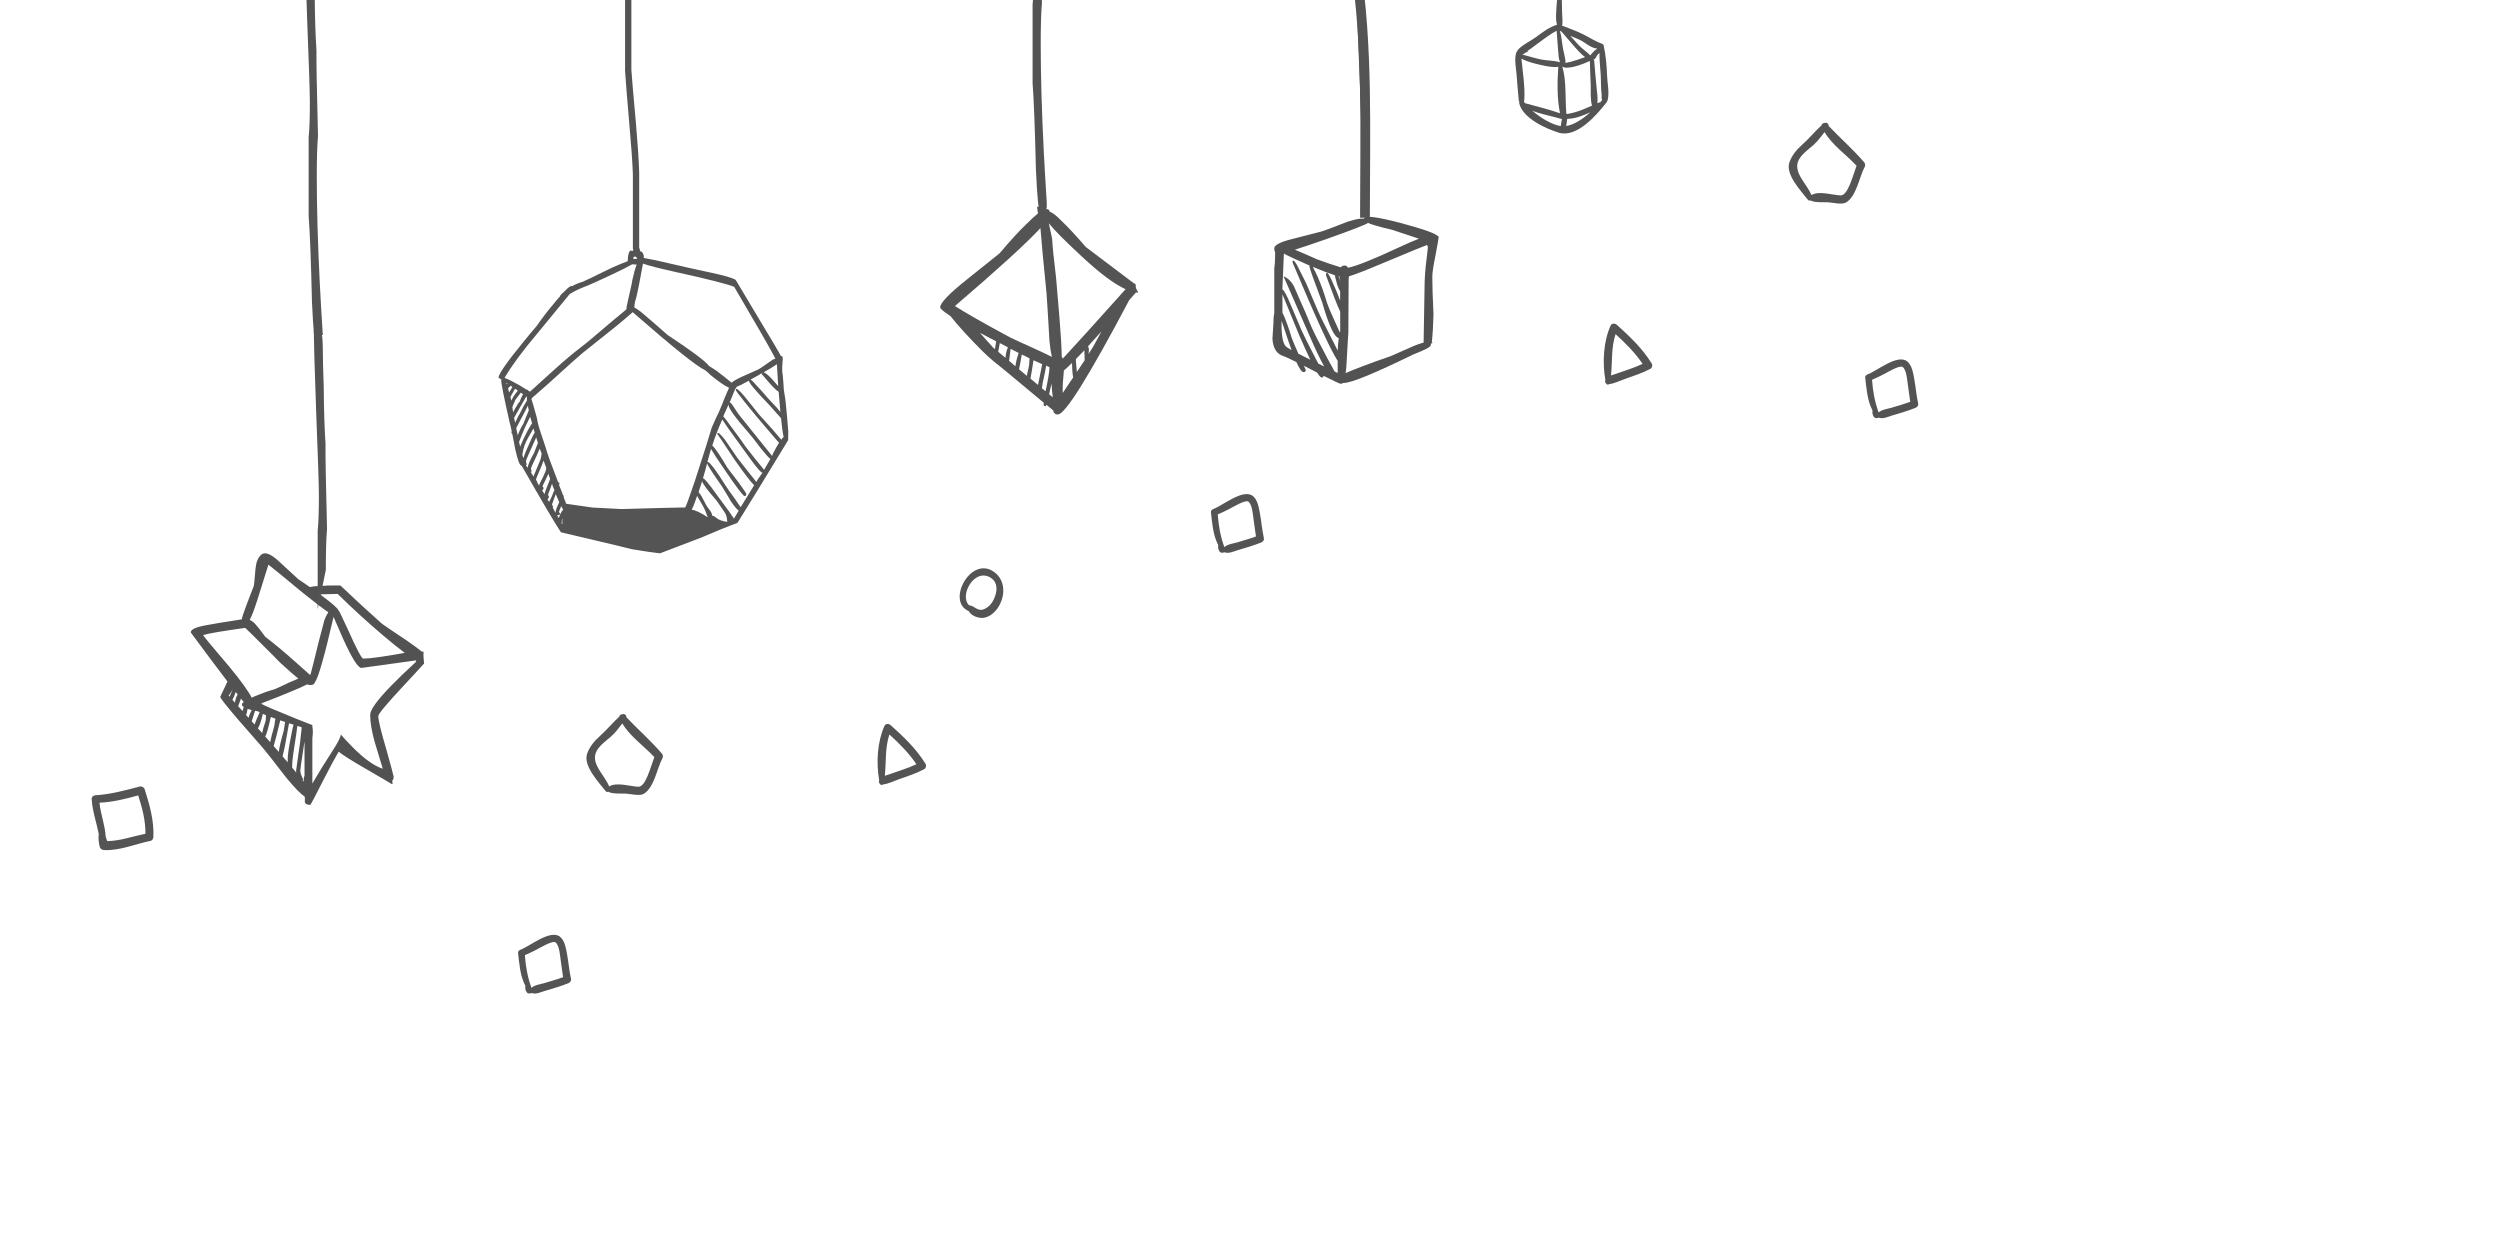 <svg 
  xmlns="http://www.w3.org/2000/svg" width="511" height="252" viewBox="0 0 511 252">
  <path fill="#545454" d="M232.23 58.988c-.042-.082-.063-.146-.063-.187v-.06c0-.245-.02-.45-.062-.614-.08-.164-.185-.227-.308-.185h-.062v-.06c-6.234-4.717-9.497-7.18-9.784-7.385-2.092-2.42-3.752-4.204-4.98-5.353-1.068-1.108-1.867-1.726-2.4-1.85-.082-.408-.308-.593-.677-.552v-.246h.062v-.613-.554c-.206-3.117-.41-6.625-.615-10.52-.41-8.165-.616-15.427-.616-21.784 0-3.774.082-6.563.247-8.37-.246-9.64-.35-15.464-.31-17.475-.203-2.912-.325-6.79-.367-11.63-.123-3.527-.187-6.134-.187-7.814 0-1.46-.112-2.71-.34-3.753h-1.506v.185c0 1.643.163 7.16.49 16.553.37 9.396.556 15.075.556 17.046 0 3.198-.082 5.6-.247 7.197v16.063c.246 3.077.472 8.922.678 17.537.122 2.83.268 5.086.432 6.768.04.328.082.637.123.924h-.31c.042.533.103.984.187 1.354-.656.533-1.457 1.27-2.4 2.215-1.394 1.313-3.22 3.304-5.477 5.97-2.378 1.887-4.53 3.61-6.46 5.168-3.774 2.996-5.66 4.943-5.66 5.848 0 .285.694.883 2.092 1.783.655.86 1.68 2.052 3.076 3.567 2.585 2.79 4.472 4.656 5.66 5.6.655.492 3.117 2.523 7.385 6.094 1.188.983 2.175 1.806 2.955 2.462v.614l.368.123c.04-.042.103-.145.186-.31.615.534 1.086.924 1.414 1.17 0 .246.04.39.124.43.123.083.225.188.308.31.082.04.245.063.49.063 1.48 0 6.34-7.794 14.585-23.383.45-.533.903-1.045 1.354-1.537h.49c-.166-.29-.307-.56-.43-.805zm-37.043 3.57c8.86-7.59 14.688-12.9 17.478-15.938.202 2.708.613 7.097 1.23 13.17.12 1.518.327 4.818.614 9.905.12 1.27.286 2.356.49 3.26-.778-.408-1.807-.9-3.076-1.476-3.364-1.52-5.19-2.36-5.48-2.523-5.332-2.87-9.085-5.005-11.257-6.4zm8.368 7.568l-.188 1.23-.308-.246c-1.026-1.148-1.95-2.175-2.77-3.077.94.492 1.97 1.025 3.074 1.6l.247.123c-.036.122-.055.247-.055.37zm1.967 3.015l-1.476-1.23c0-.122.02-.245.062-.368.123-.615.204-1.087.246-1.415.533.287 1.087.574 1.66.86-.285.698-.45 1.415-.492 2.154zm2.647-.86c-.33.983-.534 1.845-.616 2.584l-1.292-1.108c.082-.613.185-1.436.308-2.46.575.286 1.128.573 1.66.86-.04.04-.06.082-.06.123zm2.214 2.09c-.04.37-.163.966-.368 1.786-.04.246-.082.472-.123.676l-1.6-1.353c.164-.74.35-1.745.553-3.02.575.248 1.107.516 1.6.803-.042.328-.062.698-.062 1.108zm1.785 4.308l-1.54-1.292c.165-.86.37-2.11.616-3.754.654.287 1.25.557 1.782.803-.08.326-.185.84-.308 1.538-.243 1.106-.428 2.008-.55 2.705zm1.537 1.292l-.737-.613c.08-.78.225-1.56.43-2.338.206-.944.35-1.703.433-2.278.244.124.472.227.678.31-.002.858-.27 2.498-.803 4.918zm.737.616c.083-.37.165-.758.246-1.17l.247-.98c.04.817.122 1.74.246 2.768l-.74-.618zm4.37-2.646c-.614.9-1.146 1.702-1.6 2.397v-.982c0-.615.04-1.312.123-2.092.04-.492.082-1.007.123-1.54.41-.327.964-.84 1.662-1.536l.06 1.6c.042.574.104 1.025.186 1.354-.165.246-.348.513-.553.8zm1.292-1.907l-.185-2.154v-.49c.534-.534 1.107-1.13 1.725-1.785l.062 2.028c-.45.697-.984 1.497-1.6 2.4zm3.876-6.155c-.287.575-.776 1.396-1.476 2.462v-.062c.123-.738.082-1.23-.124-1.48.82-.9 1.744-1.927 2.77-3.073-.37.698-.758 1.416-1.17 2.153zm-6.768 3.448c0-.206-.062-.31-.186-.31-.04-2.175-.205-4.942-.49-8.308-.37-4.266-.598-6.933-.68-8-.45-3.69-.717-6.338-.8-7.937-.245-1.23-.47-2.275-.677-3.138 1.025 1.312 3.242 3.55 6.647 6.706 3.732 3.487 6.748 5.743 9.045 6.77-5.986 6.69-10.272 11.427-12.858 14.218z"/>
  <path fill="#525252" d="M270.124 47.313c.57-.164 2.38-.84 5.415-2.03 1.012-.314 1.844-.513 2.485-.584.3-.03.56-.03.77 0v-.032c0-.69 2.522-.39 7.565.923 4.793 1.304 7.295 2.2 7.508 2.71v-.185c.123.104.188.247.188.43 0 .165-.203 1.333-.613 3.51-.45 2.22-.678 3.69-.678 4.435 0 1.765.08 4.368.244 7.812-.065 2.357-.185 4.23-.34 5.604.065.02.132.058.187.094-.262.094-.398.3-.432.614-.027.312-1.22.93-3.566 1.847-7.94 3.878-12.67 5.815-14.187 5.815h-.217c-.104.123-.217.186-.342.186-.227 0-1.4-.543-3.535-1.63-.022.047-.058.097-.095.152-.082.124-.188.187-.312.187-.213 0-.526-.34-.952-1.018-.215-.112-.43-.23-.645-.338-.76-.394-1.444-.735-2.062-1.053.128.278.263.566.398.862 0 .288-.163.433-.49.433-.335 0-.813-.688-1.443-2.062-1.428-.7-2.298-1.104-2.613-1.2-1.396-.41-2.152-1.6-2.275-3.562.122-1.892.187-2.853.187-2.895 0-1.02.062-1.784.188-2.272v-9.23c.12-.728.187-1.813.187-3.26-.12-.195-.187-.464-.187-.803 0-.654 1.127-1.27 3.386-1.85 1.31-.336 3.403-.87 6.274-1.607zm10.77-1.292c-.522-.15-.94-.31-1.27-.46-.403.336-3.288 1.454-8.645 3.354-2.647.926-4.745 1.634-6.31 2.124 1.112.458 2.603 1.104 4.46 1.938.123.042 1.048.37 2.772.98.935.31 1.643.535 2.123.682.25-.247.524-.37.83-.37.304 0 .523.148.68.462 1.757-.355 5.307-1.78 10.645-4.276 1.5-.7 2.777-1.256 3.848-1.66-.27-.097-.563-.196-.894-.308-2.628-.862-4.188-1.375-4.68-1.54-1.595-.37-2.78-.678-3.56-.925zm10.764 4.063c-.695.246-3.688 1.48-8.98 3.69-3.425 1.45-5.74 2.354-6.952 2.708-.02.18-.037.355-.062.556l-.062 11.076c-.04.327-.166 2.42-.37 6.272-.044.73-.103 1.354-.187 1.88.797-.358 1.887-.807 3.264-1.322 1.684-.656 3.673-1.375 5.97-2.154.328-.123 1.904-.82 4.734-2.092.77-.31 1.43-.534 1.973-.678l.187-10.953c0-1.85.123-3.754.368-5.724.204-1.645.312-2.56.312-2.77-.006-.24-.073-.406-.196-.487zm-18.092 6.368c.162.272.285.592.37.955.007.03.02.07.028.123-.07-.39-.135-.73-.188-1.02-.058-.01-.13-.032-.21-.057zm.372 3.077c-.21-.284-.416-.73-.613-1.323l-.434-1.66v-.27c-1.128-.355-2.645-.926-4.556-1.73.146.247.31.564.49.954.736 1.48 1.457 3.32 2.152 5.538.243.942.86 2.48 1.848 4.615.475 1.028.818 1.8 1.047 2.308.022-.07.042-.146.063-.216V63.68c-.56-1.146-1.52-3.606-2.896-7.39 0-1.27.64-.362 1.906 2.708.334.77.66 1.582.98 2.436v-1.906h.015zm-.306 9.57c-.92-.203-2.048-2.647-3.386-7.323-1.727-4.56-2.584-6.98-2.584-7.265v-.243l-.434-.188c-2.27-.99-3.87-1.736-4.803-2.247l-.31 7.323c.202.047.57.63 1.104 1.753.488 1.106 1.437 3.322 2.83 6.645.447.98 1.374 2.83 2.77 5.53.242.456.46.865.646 1.232l1.198.584c-.77-1.37-1.675-3.247-2.71-5.63l-5.602-12.798c.9.368 1.62 1.062 2.153 2.092.286.616.694 1.56 1.23 2.83.487 1.022 1.25 2.79 2.27 5.292.574 1.312 1.663 3.466 3.266 6.46.647 1.178 1.147 2.1 1.51 2.772.21.104.424.2.645.312v-2.462c-1.468-2.235-4.542-8.942-9.23-20.12 0-.698.313-.515.926.553.083.165.697 1.397 1.85 3.69l2.338 5.48c.492 1.148 1.562 3.308 3.2 6.46.353.696.656 1.312.925 1.853.025-.993.087-1.855.2-2.587zm-11.198-4.555c.573 1.354 1.105 2.87 1.604 4.56.312.805.76 1.866 1.354 3.193.682.354 1.486.764 2.434 1.23-.648-1.344-1.424-3.045-2.31-5.106l-3.387-8.272v3.783c.09.17.188.377.304.612zm-.46 1.046c-.022.228-.03.474-.03.738 0 2.625.354 4.163 1.05 4.615.194.143.534.347 1.018.615-.188-.495-.387-1.027-.587-1.604l-1.452-4.362z"/>
  <path fill="#545454" d="M65.982 68.47c-.207-3.117-.412-6.625-.615-10.52-.41-8.165-.616-15.427-.616-21.784 0-3.774.083-6.563.248-8.37-.247-9.64-.352-15.464-.31-17.474-.204-2.913-.327-6.79-.368-11.632-.123-3.526-.188-6.133-.188-7.813 0-1.46-.11-2.71-.34-3.753h-1.506v.185c0 1.642.163 7.158.49 16.552.37 9.396.556 15.075.556 17.046 0 3.198-.082 5.6-.247 7.197v16.062c.247 3.077.473 8.922.68 17.537.12 2.83.268 5.086.432 6.768"/>
  <path fill="#525252" d="M86.582 133.202c-.02.247-.03.514-.03.8 0 .04.04.574.123 1.602.013.037.02.078.03.123-.025-.015-.06-.02-.094-.03-.882.99-2.195 2.415-3.937 4.276-3.567 3.813-5.354 5.946-5.354 6.396 0 .817.532 3.032 1.6 6.645 1.024 3.65 1.538 5.56 1.538 5.723 0 .418-.104.717-.31.896.173.584.12.778-.152.584-.287-.194-2-1.2-5.14-3.017-3.125-1.81-5.002-3-5.63-3.566-.807 1.377-1.82 3.265-3.046 5.66-1.764 3.485-2.687 5.23-2.77 5.23-.655 0-1.023-.206-1.105-.616.035-.48.025-.838-.03-1.074-.83-.55-2.09-1.852-3.785-3.907-2.462-3.198-4.04-5.21-4.738-6.03-2.092-2.42-3.794-4.37-5.106-5.845-2.42-2.83-3.63-4.37-3.63-4.614l1.477-3.14c-1.892-2.475-4.394-5.815-7.507-10.028 0-.617 1.065-1.106 3.2-1.48 1.25-.24 3.67-.644 7.26-1.198v-.093c0-.247.35-1.293 1.047-3.14.86-2.175 1.312-3.345 1.354-3.51.082-.247.205-1.415.368-3.507.123-1.396.513-2.38 1.17-2.953.738-.656 1.948-.205 3.63 1.354.902.816 2.215 2.027 3.938 3.63l2.398 1.63c.536-.148 1.563-.24 3.077-.275 0-.042 1.045-.063 3.14-.063 3.24 3.075 6.07 5.682 8.49 7.812.245.204 1.968 1.372 5.167 3.505 1.268.877 2.27 1.617 3.018 2.22h.34v-.003zm-1.538 1.782l-11.17 1.54c-.694 0-1.946-1.987-3.752-5.97-.87-2.014-1.517-3.5-1.938-4.462-1.87 8.078-3.14 12.528-3.813 13.354-.078.393-.416.587-1.016.587-.146 0-.332-.056-.554-.153-1.593.8-4.628 2.062-9.106 3.784l-.31.185c.66.382 3.183 1.458 7.57 3.228 1.165.473 2.16.858 2.983 1.17-.037.036-.078.063-.123.093.166.673.178 1.515.03 2.522v9.29c1.294-2.224 2.73-4.552 4.308-6.98.87-1.332 1.382-2.337 1.54-3.017.462.562 1.188 1.354 2.184 2.367 2.425 2.484 4.55 4.023 6.368 4.615-.738-2.38-1.292-4.203-1.66-5.477-.616-2.22-.924-4.062-.924-5.538 0-1.024 1.414-2.994 4.246-5.907 1.435-1.478 3.097-3.076 4.982-4.8.11-.147.174-.283.186-.397l-.03-.034zm-30.798-4.796c1.806 1.354 3.918 3.117 6.34 5.29.77.69 1.693 1.507 2.768 2.464.035.28.322-.717.86-2.982.533-2.27 1.23-5.008 2.093-8.215.23-.6.494-1.133.8-1.604-1.103-.734-2.827-2.05-5.168-3.936-4.062-3.364-6.42-5.294-7.077-5.784-.286.94-1.023 3.303-2.215 7.076-.65 2.025-1.184 3.434-1.6 4.214.44.19.85.514 1.23.955.45.49 1.107 1.332 1.968 2.523zm-7.32 6.153c2.416 2.945 3.924 5.037 4.52 6.274.16-.08.336-.16.522-.244 1.56-.656 2.934-1.146 4.123-1.48.165-.04 1.19-.513 3.077-1.415.69-.312 1.296-.572 1.814-.77-.446-.354-.95-.773-1.507-1.264-1.56-1.353-2.728-2.46-3.507-3.318-3.856-3.856-5.805-5.785-5.846-5.785-4.718.656-7.59 1.147-8.614 1.478.29.455 2.096 2.626 5.42 6.526zm22.642-10.952c.04.04.533 1.088 1.477 3.14 1.807 4.06 2.87 6.09 3.2 6.09 1.31 0 4.142-.39 8.49-1.17-1.23-.917-2.708-2.104-4.43-3.564-3.323-2.83-6.42-5.66-9.292-8.49l-3.6.09c2.275 1.67 3.525 2.745 3.752 3.23.14.187.273.414.403.674zm-10.49 22.46c-.605 3.535-1.05 5.78-1.324 6.737.365.426.714.835 1.046 1.23v-.462c0-1.023.228-2.625.677-4.8.16-.937.336-1.747.523-2.432-.31-.09-.617-.182-.923-.272zm-1.786-.618c-.604 2.492-1.056 4.246-1.354 5.265l1.047 1.196c.093-.85.432-2.307 1.016-4.367l.278-1.755c-.277-.088-.555-.18-.832-.273-.048-.02-.098-.038-.154-.065zm-1.94-.673c-.473 2.156-.853 3.49-1.138 4 .348.396.686.77 1.016 1.137.07-.38.172-.84.31-1.385.327-1.147.512-1.848.553-2.094.052-.48.124-.923.216-1.32-.337-.123-.656-.234-.957-.34zm6.31 2.09c-.3-.095-.598-.188-.893-.276-.083.88-.27 2.182-.557 3.905-.368 2.34-.532 3.855-.49 4.557l-.032.027c.31.364.597.717.862 1.05-.02-.244-.03-.38-.03-.4.49-3.61.76-5.496.8-5.66l.308-2.77c0-.154.01-.297.03-.434zm.584 9.845v-6.953c-.072.48-.153 1.017-.246 1.6-.41 2.626-.615 4.083-.615 4.368 0 .45.186 1.025.553 1.725 0 .084-.03.166-.092.246.088.103.17.206.246.31-.02-.068-.03-.15-.03-.247 0-.355.06-.702.184-1.05zm-12.8-14.52c0-.13.124-.292.37-.49-.166-.196-.352-.423-.555-.68-.145.43-.34.94-.584 1.538.298.333.597.66.894.984.053-.238.135-.508.246-.805-.246-.168-.37-.355-.37-.547zm-1.353-.742c.103-.512.267-.93.493-1.262-.124-.164-.257-.34-.4-.52-.268.737-.494 1.27-.677 1.602.17.188.333.372.49.554.035-.12.064-.24.093-.374zm-1.353-1.042c.064.07.126.146.185.215.218-.553.433-1.063.646-1.538-.213.406-.49.85-.83 1.323zm7.63 4c-.233-.1-.45-.19-.647-.275-.34 1.518-.677 2.5-1.016 2.952.3.34.6.667.893.983.065-.482.3-1.334.71-2.555.024-.46.043-.83.06-1.105zM52.894 146c.062-.148.123-.283.185-.398-.142-.078-.265-.147-.37-.215-.204-.033-.398-.063-.584-.094-.285.94-.51 1.658-.677 2.15.195.226.392.438.583.646.274-.758.56-1.455.862-2.09zm-2.28-1.105c-.094.54-.196.96-.307 1.262.164.188.328.37.49.557.122-.465.338-.986.647-1.57-.312-.085-.59-.167-.83-.25z"/>
  <path fill="#545454" d="M66.6 116.515c0-3.774.082-6.563.246-8.37-.246-9.64-.352-15.464-.31-17.475-.204-2.913-.326-6.79-.368-11.632-.123-3.526-.188-6.133-.188-7.813 0-1.46-.11-2.71-.338-3.753h-1.508v.185c0 1.643.163 7.16.49 16.553.37 9.396.557 15.075.557 17.046 0 3.198-.08 5.6-.247 7.197v16.062M137.877 55.544c-3.178-.7-5.327-1.254-6.45-1.663-.15.86-.438 2.383-.863 4.566-.29 1.542-.565 2.673-.82 3.39.007-.024.03-.046.066-.065-.088.266-.133.578-.133.933l-.044.132c.532.266 1.227.768 2.084 1.507 1.123.946 2.704 2.32 4.743 4.122 4.963 3.28 7.786 5.393 8.465 6.34.443.265.93.575 1.463.93 1.063.797 2.112 1.625 3.146 2.48.356-.323 1.108-.75 2.26-1.283.828-.354 1.833-.797 3.016-1.33.354-.147 1.27-.753 2.748-1.816.295-.237.605-.4.93-.488 0-.03-.294-.577-.885-1.64-.59-1.124-3.104-5.467-7.535-13.032-1.36-.563-5.425-1.59-12.19-3.08zm12.5 1.66c.756 1.306 1.997 3.388 3.723 6.25 3.335 5.528 5.183 8.645 5.54 9.354.324-.118.428.28.31 1.196-.088.77-.103 1.478-.044 2.127.06.18.133.903.222 2.173.03.916.104 1.67.222 2.26.148.68.325 2.247.532 4.7.104 1.3.187 2.304.243 3.013-.014.324-.022.678-.022 1.063v.62c-5.175 8.516-8.507 13.953-9.995 16.312-.155.234-.287.44-.4.62-1.762.635-4.222 1.632-7.38 2.992l-8.42 3.213c-1.142-.11-3.062-.392-5.762-.842-.357-.12-4.53-1.116-12.522-2.992-.723-.17-1.38-.324-1.972-.466-1.236-1.857-3.91-6.394-8.023-13.607h-.046c-.354-.03-.783-1.182-1.285-3.458-.238-1.183-.43-2.187-.578-3.014-.118-.06-.178-.192-.178-.4 0-.058.015-.132.045-.22-.15-.74-.282-1.302-.4-1.685-1.21-5.32-1.788-8.23-1.728-8.733l.044-.088c-.207-.118-.414-.252-.62-.4.088-.826 1.742-3.205 4.963-7.134 1.122-1.39 2.068-2.527 2.836-3.413 1.152-1.655 2.32-3.177 3.5-4.565.444-.56.873-1.065 1.287-1.507v-.09c.236-.324.532-.62.886-.886.768-.856 1.3-1.226 1.594-1.107.592-.354 1.3-.65 2.128-.886.207-.06 2.172-1.006 5.895-2.837 1.39-.62 2.498-1.078 3.324-1.374.03-.383.046-.59.046-.62v-.045c.06-.708.207-1.21.443-1.507l.642.046c0-.21-.024-.375-.066-.488V35.665c-.088-2.51-.34-6.043-.752-10.593-.444-5.142-.725-8.66-.843-10.55V-4.894c0-.177.03-.265.09-.265.03.03.058.06.088.088v-10.86l-.177-.84v-7.492c.02-.066.033-.14.046-.222h1.286c-.02.17-.035.317-.044.443v7.002l.177.84v11.26c-.03-.06-.06-.104-.09-.133-.058-.06-.087 0-.087.176V14.3c.088 1.418.383 4.875.886 10.373.384 4.343.62 7.845.708 10.504v15.38c.09.297.165.57.22.82l.224.02c.323.275.493.622.51 1.043l.022.02h-.022l-.022.224v.043c1.493.252 3.274.63 5.342 1.13 2.064.498 4.878 1.125 8.443 1.884 2.712.584 4.38 1.07 5.006 1.465zm5.32 19.283c0-.09.013-.164.042-.223-.267.148-.562.325-.887.532-.532.296-1.02.562-1.462.8.268.117.68.516 1.244 1.195.56.562 1.33 1.42 2.304 2.57.118.148.768.844 1.95 2.085.206.296.414.547.62.754-.118-1.184-.236-2.557-.354-4.124-.383-.206-1.035-.826-1.95-1.862-1.006-1.18-1.508-1.757-1.508-1.727zm3.367 2.438c-.09-1.39-.177-2.88-.266-4.477-.532.385-1.448.945-2.747 1.684.326 0 .917.458 1.774 1.375.413.443.826.915 1.24 1.418zm-14.98-3.28c-1.685-.768-6.605-4.713-14.76-11.835-.826.74-1.906 1.656-3.235 2.75-3.9 3.1-6.25 4.978-7.05 5.628-.56.442-2.82 2.467-6.78 6.072-1.212 1.063-2.202 1.936-2.97 2.614-.12.06-.223.148-.312.268-.177.118-.295.25-.354.397.236.738.606 2.024 1.108 3.856.118.826.385 1.847.797 3.06.206.648.546 1.668 1.02 3.058.294 1.122 1.152 3.5 2.57 7.135.177-.148.25-.03.222.353l-.09.09c.326.768.592 1.446.8 2.037.147.148.206.312.177.488v.045c.206.53.368.96.486 1.285.06 0 .104.016.133.045l5.273.753 5.94.31c6.858-.2 11.18-.312 12.964-.332l.022-.02c.146-.09.81-1.893 1.994-5.41 1.123-3.457 1.92-5.937 2.394-7.446.473-1.507.812-2.63 1.02-3.368.53-1.27 1.02-2.334 1.46-3.19.592-1.39 1.02-2.44 1.287-3.147l.71-1.64c.058-.09.102-.163.13-.222-.914-.413-2.2-1.3-3.855-2.66-.383-.385-.753-.71-1.107-.975zm6.204 3.812c-.176.474-.56 1.418-1.152 2.836.118-.06.31.104.577.488.295.414.693 1.02 1.196 1.817l6.914 8.6c.06-.147.104-.28.133-.4.442-.885.87-1.654 1.285-2.304-.325-.324-.93-1.02-1.816-2.083-1.448-1.715-2.38-2.807-2.792-3.28-.472-.562-1.27-1.536-2.393-2.926-1.24-1.537-1.86-2.38-1.86-2.527.03-.502.65-.03 1.86 1.418.65.798 1.596 1.98 2.837 3.547.325.384 1.27 1.432 2.837 3.146.856.976 1.448 1.67 1.773 2.083.148-.206.31-.396.488-.575-.177-.71-.354-1.98-.53-3.812-1.687-1.92-2.75-3.104-3.193-3.546-.59-.59-1.153-1.197-1.684-1.817-1.124-1.24-1.685-2.01-1.685-2.305-1.124.62-1.98 1.05-2.57 1.286-.003.18-.077.297-.225.357zm-2.127 4.92c-.117.207-.222.457-.31.752.15.177.354.428.62.753.533.71 1.597 2.157 3.192 4.344.414.68 1.33 1.892 2.747 3.635.975 1.183 1.565 1.905 1.77 2.172.475-.797.903-1.537 1.287-2.216-.325-.236-.976-.96-1.95-2.173-1.33-1.772-2.232-2.91-2.704-3.412-2.66-3.044-3.96-4.876-3.9-5.496v-.044c-.205.472-.457 1.033-.752 1.683zm2.97 6.338c-1.802-2.453-2.97-4.108-3.502-4.965-.827 1.862-1.506 3.635-2.04 5.32.533.442 1.567 1.964 3.104 4.563.325.444 1.094 1.448 2.306 3.015 1.034 1.42 1.55 2.202 1.55 2.35-.03.295-.147.43-.354.398-.295 0-1.61-1.728-3.945-5.185-1.508-2.187-2.483-3.664-2.926-4.432-.266.886-.502 1.743-.71 2.57v.09c.147-.12.606.323 1.374 1.328.738 1.006 1.448 2.07 2.128 3.192.383.62 1.107 1.655 2.17 3.103.503.77.874 1.3 1.11 1.597.147-.266.34-.575.575-.932.858-1.388 1.583-2.57 2.173-3.545-.65-.62-1.965-2.334-3.945-5.142-2.394-3.605-3.59-5.393-3.59-5.363.03-.502.562-.09 1.596 1.242.53.768 1.36 1.98 2.48 3.634.326.444 1.183 1.538 2.572 3.28.59.71 1.034 1.272 1.33 1.686.206-.384.414-.71.62-.976.207-.324.43-.636.666-.93h-.09c-.235-.03-.93-.814-2.082-2.35-1.3-1.772-2.156-2.954-2.57-3.545zm-6.604 7.8c.443.503 1.21 1.522 2.305 3.06 1.833 2.45 2.897 3.93 3.192 4.432.236-.413.56-.96.975-1.64-.354-.207-.9-.857-1.64-1.95-.088-.207-.68-1.196-1.773-2.97-1.95-2.777-2.968-4.358-3.057-4.743-.266 1.063-.547 2.084-.843 3.06.148-.002.428.25.842.752zm-1.596 2.26c.236.237.636.917 1.197 2.04.177.414.577 1.02 1.197 1.817.088.147.177.413.265.797.135-.067.43.088.885.465.455.376 1.18.636 2.172.775-.03-.857-.206-1.508-.53-1.95-.918-1.33-1.464-2.127-1.64-2.394-1.774-2.01-2.764-3.324-2.97-3.945-.237.74-.474 1.464-.71 2.174.03.06.074.133.133.222zm-3.036 3.06l.022-.023-.443.045c.146-.01.287-.02.42-.023zm3.79-.4c-.56-.944-.96-1.64-1.196-2.083-.118.296-.222.59-.31.887-.296.885-.562 1.535-.798 1.948.768.09 1.86.606 3.28 1.552-.356-1.033-.68-1.803-.976-2.304zm-27.26-43.304l-6.736 8.2c-2.896 3.428-5.083 6.398-6.56 8.91.473.177.916.37 1.33.577.147.088.28.163.4.222.885.44 1.83.99 2.835 1.638h.133c.118.088.222.193.31.31.06.03.134.045.223.045.974-.856 2.54-2.275 4.697-4.255 2.216-2.01 4.182-3.665 5.896-4.964.473-.325 2.644-2.144 6.515-5.452 1.006-.827 1.862-1.536 2.57-2.127.03-.354.046-.547.046-.577.088-.384.294-1.315.62-2.792.325-1.36.502-2.216.532-2.57.384-1.626.62-2.527.71-2.704.057-.208.13-.383.22-.532-.148.03-.31.03-.488 0-.147 0-.294-.015-.443-.044-.857.502-2.202 1.183-4.033 2.04-2.72 1.3-4.743 2.2-6.073 2.703-1.066.44-1.967.9-2.705 1.37zm13.032-7.224h.354c.147.03.252.045.31.045l.045-.088.045-.133c-.07-.023-.16-.112-.266-.267h-.355l-.134.223v.22zm-25.885 25.62v.043c.03-.03.09-.074.178-.133-.118-.06-.192-.12-.222-.178-.03.06-.014.148.045.266zm.8.31l-.533.533c.088.294.162.574.222.84l.442-.708c.088-.148.162-.28.222-.4l-.355-.266zm.974 4.566c.473-.827.768-1.256.886-1.285.148-.53.37-1.034.665-1.507v-.045c-.177-.118-.325-.222-.443-.31-.237.294-.606.782-1.108 1.46-.267.652-.473 1.14-.62 1.465.03.354.088.725.177 1.107.09-.265.237-.56.444-.885zm.09-3.06c.176-.177.31-.34.398-.488-.177-.177-.37-.31-.576-.398-.384.708-.695 1.27-.93 1.685.06.267.117.517.177.753.205-.473.515-.99.93-1.55zm2.26.8c-.06-.03-.105-.06-.134-.09-.266.443-.65 1.107-1.153 1.995-.09.176-.37.68-.84 1.507-.208.385-.37.665-.49.843.06.324.134.68.223 1.063 0-.09.03-.178.09-.267.413-.915.707-1.49.886-1.727.53-1.095 1.005-1.95 1.418-2.572v-.753zm.22 1.772l-2.393 4.565c.03.295.09.604.18.93.03.207.073.4.132.576.09-.236.178-.472.266-.708.296-.68.59-1.24.886-1.684l1.108-2.75c-.118-.354-.177-.664-.177-.93zm2.57 12.81c-.62 1.39-.93 2.17-.93 2.348-.03.03.06.148.266.356 0 .028-.015.073-.044.132.118.207.25.43.398.666.06-.207.178-.473.354-.798.414-.8.635-1.256.665-1.374.355-.738.503-1.227.443-1.463-.177-.472-.354-.96-.532-1.46-.146.44-.353.973-.62 1.594zm.223-2.838c-.03-.148-.044-.25-.044-.31-.118-.326-.237-.62-.355-.887-.147.383-.354.87-.62 1.46-.738 1.538-1.123 2.38-1.153 2.527 0 .147.03.384.09.71 0 .06-.03.117-.09.177.148.266.325.547.533.842.06-.266.163-.547.31-.842.326-.828.547-1.36.666-1.596.354-.77.547-1.345.576-1.73-.002-.145.027-.263.087-.352zm-3.457-5.407c-.207.442-.592 1.388-1.153 2.837.06.354.133.68.222.975.295-.797.782-1.846 1.462-3.146.414-.74.738-1.284.975-1.64-.148-.473-.28-.915-.398-1.33-.268.59-.638 1.358-1.11 2.303zm.842 1.728c-.77 1.3-1.21 2.556-1.33 3.767 0 .06.015.118.044.178.06.178.118.34.177.487.208-.708.695-1.89 1.463-3.546.325-.768.605-1.33.842-1.684-.118-.326-.208-.606-.266-.843-.206.415-.517.96-.93 1.64zm1.684 1.773c.09-.176.148-.34.177-.487-.147-.384-.266-.754-.354-1.107-.208.502-.518 1.195-.932 2.083-.768 1.684-1.152 2.6-1.152 2.748-.03.146.015.368.133.664-.03.118-.075.19-.134.222.118.178.222.354.31.53.12-.68.562-1.697 1.33-3.057l.62-1.596zm2.305 5.85c-.146.298-.31.65-.487 1.065-.236.473-.472.96-.708 1.463l.222.4c0 .117-.06.25-.177.397-.03.06-.074.09-.133.09.177.235.34.487.487.753.06-.236.148-.518.267-.843.296-.71.474-1.152.533-1.33.148-.354.266-.664.355-.93-.12-.325-.24-.68-.357-1.064zm1.242 3.325c-.207-.413-.37-.826-.488-1.24-.088.147-.133.25-.133.31-.028.147-.265.784-.707 1.906 0 .03.073.18.222.444 0 .09-.074.207-.222.354-.03.03-.06.074-.09.134.09.147.193.325.31.53.09-.176.178-.34.267-.486.296-.592.488-1.035.576-1.33.09-.207.177-.414.266-.62zm.975 2.483c-.207-.502-.444-1.05-.71-1.64-.5 1.36-.752 2.054-.752 2.084-.03.088.045.235.222.443 0 .06-.03.132-.09.22.18.297.37.65.577 1.065v-.044c.03-.354.133-.725.31-1.11.177-.413.325-.752.443-1.018zm-.31 2.66h-.133c.118.177.222.353.31.53 0 .03.015.06.045.09.117-.473.31-.916.575-1.33.148-.178.25-.312.31-.4v-.045c-.087-.146-.22-.383-.398-.708-.266.65-.414 1.034-.443 1.152 0 .118.074.236.222.354-.032.27-.194.388-.49.357zm.887.885c-.03.09-.06.34-.09.753.03.09.075.164.134.223.03-.207.03-.4 0-.577l.044-.576c-.03.03-.06.088-.088.176zM135.27 154.01c-2.232-2.605-4.857-4.894-7.227-7.39.03-.442-.417-.812-.864-.622-.286.012-.565.21-.6.484-1.362 1.244-2.54 2.697-3.936 3.944-1.156 1.03-2.077 2.115-2.615 3.574-.93 2.513 2.405 5.944 3.774 7.713.147.188.354.197.53.115.03.02.06.035.093.05.028.018.055.034.084.048.05.02.102.03.15.048.074.026.148.05.228.07.02.003.034.007.052.014.13.032.26.06.396.075h.007c.082.013.164.02.248.025.793.08 1.64.016 2.386.062.92.057 2.764.53 3.6.04 2.166-1.27 2.743-5.306 3.822-7.27.187-.336.117-.695-.128-.98zm-4.8 6.8c-1.633-.063-4.44-.997-5.945-.07l-.017-.01c-.938-2.37-3.953-4.728-2.523-7.282.64-1.14 1.93-2.047 2.896-2.896.942-.826 1.593-1.742 2.318-2.682 1.598 2.672 4.428 4.607 6.546 6.88-.744 1.918-1.737 6.113-3.275 6.06zM381.01 33.142c-2.23-2.605-4.855-4.894-7.226-7.39.028-.442-.417-.81-.864-.622-.285.012-.563.21-.598.484-1.363 1.244-2.542 2.698-3.938 3.945-1.156 1.03-2.077 2.114-2.615 3.573-.93 2.513 2.405 5.944 3.774 7.713.147.188.354.197.53.115.03.02.06.036.093.052.028.016.055.033.084.047.05.02.102.028.15.046.073.027.147.05.228.07.02.004.034.008.052.014.13.033.262.06.396.076h.007c.082.012.164.02.248.025.793.08 1.64.017 2.386.063.92.057 2.764.53 3.602.04 2.165-1.27 2.74-5.306 3.82-7.27.188-.335.118-.696-.127-.98zm-4.8 6.798c-1.632-.062-4.438-.996-5.944-.07l-.017-.007c-.94-2.37-3.954-4.73-2.524-7.284.64-1.142 1.93-2.048 2.896-2.897.94-.827 1.592-1.743 2.317-2.682 1.597 2.673 4.427 4.61 6.545 6.88-.745 1.92-1.737 6.116-3.275 6.06zM29.576 161.35c-.137-.434-.568-.695-1.018-.578-2.99.78-5.95 1.595-9.05 1.78-.4.024-.8.332-.772.772.15 2.46.98 4.77 1.452 7.162-.117.877-.023 1.688.195 2.6.1.404.48.65.878.67 3.27.148 6.333-1.238 9.49-1.876.364-.073.584-.44.6-.788.158-3.356-.768-6.574-1.774-9.742zm.15 9.07c-2.596.525-5.16 1.46-7.815 1.506-.103-.312-.213-.62-.314-.934-.12-2.354-1.043-4.57-1.26-6.92 2.67-.104 5.334-.775 7.907-1.494.835 2.55 1.51 5.15 1.482 7.84zM203.2 116.912c-4.75-3.456-9.87 6.052-5.198 7.99.48.88 1.62 1.353 2.602 1.402 1.28.065 2.543-.913 3.242-1.896 1.654-2.325 1.827-5.7-.645-7.496zm-.452 6.265c-.45.68-1.14 1.242-1.934 1.44-.98.248-1.633-.666-2.502-.872-.064-.017-.133-.015-.2 0-2.134-1.9 1.013-7.773 4.396-5.65 1.812 1.142 1.212 3.624.24 5.082zM258.327 109.94c-.36-1.61-.486-3.272-.78-4.896-.212-1.16-.462-2.895-1.48-3.675-1.997-1.536-6.21 2.016-8.055 2.667-.264.093-.537.345-.502.656.254 2.164.426 4.72 1.492 6.705-.05.46-.03.896.266 1.31.21.297.426.304.764.252.094-.015.197-.043.3-.07.772.327 1.792-.17 2.542-.396 1.645-.498 3.324-.962 4.92-1.613.4-.164.632-.496.533-.94zm-5.446.925c-.737.22-2.005.365-2.626.966-.793-2.195-1.182-4.365-1.346-6.68.826-.33 1.623-.76 2.418-1.15.584-.286 3.252-1.928 3.846-1.466.842.654.936 2.927 1.09 3.88.174 1.076.275 2.165.46 3.237-1.26.463-2.56.83-3.84 1.215zM392.064 82.42c-.36-1.61-.486-3.273-.78-4.897-.212-1.16-.462-2.895-1.48-3.675-1.997-1.535-6.212 2.017-8.056 2.668-.264.093-.537.345-.502.656.254 2.164.426 4.72 1.492 6.705-.05.46-.03.896.266 1.31.21.297.426.304.764.252.095-.016.197-.044.302-.07.77.326 1.79-.17 2.54-.397 1.646-.498 3.324-.962 4.92-1.613.402-.165.634-.497.534-.94zm-5.445.924c-.74.22-2.007.365-2.628.966-.793-2.196-1.183-4.366-1.347-6.682.826-.33 1.623-.758 2.42-1.15.583-.285 3.25-1.927 3.845-1.465.842.654.936 2.927 1.09 3.88.174 1.076.275 2.165.46 3.237-1.26.462-2.56.83-3.84 1.214zM328.482 15.36c-.064-1.985-.27-4.113-.688-6.055-.016-.067-.05-.12-.096-.163-.037-.076-.092-.144-.193-.18-1.477-.524-2.625-1.317-4.012-2.002-1.34-.663-2.787-1.172-4.188-1.72.144-.81.02-1.668-.006-2.485-.032-.916-.034-1.83-.062-2.743-.146-.005-.29-.006-.433-.012-.186.002-.368.007-.553.012-.076.913-.146 1.825-.178 2.744-.023.756-.05 1.57.182 2.29-1.613.5-2.96 1.55-4.305 2.542-1.114.824-2.89 1.6-3.753 2.68-.054.067-.074.14-.082.215-.076.056-.146.135-.185.25-.448 1.307-.053 3.166.06 4.506.14 1.73.27 3.467.438 5.195.013.13.062.23.127.315-.04.09-.06.196-.032.317.65 3.054 5.434 5.245 8.092 6.052 3.707 1.125 7.817-3.69 9.772-6.207.062-.078.088-.16.103-.244.055-.064.102-.14.123-.235.377-1.595-.078-3.452-.13-5.075zm-9.23-8.816c.955 1.078 1.852 2.207 2.816 3.275.53.585 1.188 1.325 1.928 1.857-.963.335-1.916.683-2.902.946-.178.047-.696.115-1.092.27-.02-1.133-.473-2.42-.615-3.51-.14-1.052-.26-2.104-.563-3.12.14.098.28.197.428.28zm-8.113 4.573c.034.007.07.017.104.026.002 0 .004-.003.006-.004.375-.274.773-.493 1.193-.674-.088-.01-.18-.03-.267-.04.662-.39 1.287-.92 1.73-1.235 1.37-.975 2.75-2.12 4.27-2.895.103 1.376.214 2.75.31 4.127.056.747.107 1.59.38 2.312-1.187-.372-2.53-.328-3.748-.556-1.357-.254-2.664-.71-4-1.038.007-.007.015-.015.02-.023zm.592 9.98c-.095-.12-.185-.24-.265-.358.056-.083.097-.18.104-.306.165-2.686-.305-5.564-.573-8.307-.02-.042-.025-.092-.04-.138 1.206.62 2.546.966 3.862 1.262 1.11.25 2.505.583 3.697.4-.21 3.01-.276 6.497.354 9.506-2.32-.815-4.768-1.408-7.138-2.06zm7.42 3.844c-.047.27-.103.55-.134.83-.01-.002-.018 0-.028-.002-1.756-.29-4.06-1.628-5.765-3.123 1.93.734 4.056 1.11 5.996 1.684.016.013.024.03.04.043-.04.19-.074.383-.108.568zm.985.81c.03-.234.062-.468.103-.7.045-.246.086-.5.104-.756 1.607-.02 3.193-.64 4.71-1.34-1.5 1.343-3.27 2.547-4.917 2.796zm.035-2.438c-.287-3.187.05-6.724-.846-9.77.03.037.057.074.088.108.094.094.197.103.293.078.08.063.176.107.27.11 1.61.042 3.512-.708 4.958-1.36.017-.006.02-.018.035-.025.03 1.585.103 3.17.168 4.755.06 1.394-.12 3.016.27 4.376-1.683.76-3.388 1.49-5.236 1.728zm4.883-11.996c-.737-.736-1.678-1.373-2.377-2.105-.586-.614-1.147-1.25-1.715-1.88.928.363 1.87.705 2.71 1.256.768.507 1.768 1.262 2.733 1.326.022.02.05.03.07.05-.02.01-.04.01-.06.025-.51.342-.982.834-1.36 1.33zm2.004 9.62c-.093-.01-.19-.006-.29.04l-.272.12c.14-1.046-.062-2.174-.154-3.205-.164-1.824-.358-3.645-.49-5.474-.01-.128-.063-.225-.14-.295v-.004c.145.013.298-.045.395-.222.193-.36.466-.82.806-1.058.006-.005.008-.01.014-.016-.026 1.51.19 3.044.265 4.54.062 1.323.018 2.627.176 3.946.054.432-.085.787.105 1.163-.135.147-.274.304-.416.465zM189.18 156.13c-1.89-3.075-4.48-5.526-7.145-7.925-.347-.312-1.025-.332-1.248.16-1.477 3.275-1.712 7.53-1.085 11.11-.045.14-.058.29-.025.466.02.105.083.19.162.26.1.272.478.32.674.137.942-.092 2.194-.69 3.156-1.032 1.753-.625 3.576-1.2 5.222-2.078.38-.206.51-.736.288-1.096zm-7.282 2.102c-.274.1-.664.2-1.04.336.294-2.826.024-5.715.934-8.442 2.034 1.86 3.982 3.79 5.527 6.08-1.742.815-3.623 1.386-5.422 2.026zM337.61 74.3c-1.892-3.076-4.48-5.527-7.146-7.926-.347-.312-1.023-.332-1.248.16-1.478 3.275-1.712 7.53-1.085 11.11-.044.14-.058.29-.023.466.02.105.084.188.16.258.103.273.48.322.678.138.94-.092 2.192-.69 3.155-1.032 1.753-.625 3.575-1.2 5.223-2.078.38-.205.51-.735.287-1.096zm-7.282 2.103c-.273.1-.664.198-1.04.336.294-2.828.024-5.717.935-8.444 2.033 1.86 3.98 3.79 5.526 6.08-1.742.815-3.623 1.385-5.422 2.027zM116.704 200.025c-.36-1.61-.486-3.272-.78-4.896-.212-1.16-.462-2.896-1.478-3.676-1.998-1.535-6.212 2.017-8.056 2.668-.264.093-.537.345-.502.655.254 2.164.426 4.72 1.492 6.705-.05.46-.03.896.266 1.312.21.296.426.304.764.25.094-.015.197-.042.3-.067.772.326 1.792-.172 2.542-.396 1.644-.497 3.324-.96 4.92-1.61.4-.17.63-.5.532-.945zm-5.445.925c-.74.22-2.007.364-2.628.966-.793-2.195-1.182-4.365-1.346-6.682.826-.33 1.623-.758 2.418-1.15.584-.285 3.25-1.927 3.845-1.465.84.653.935 2.926 1.09 3.88.173 1.075.274 2.164.46 3.236-1.26.462-2.56.828-3.84 1.214z"/>
  <path fill="#545454" stroke="#545454" stroke-width="2" stroke-miterlimit="10" d="M279 44.5c0-17.668.648-35.22-2-52"/>
</svg>
